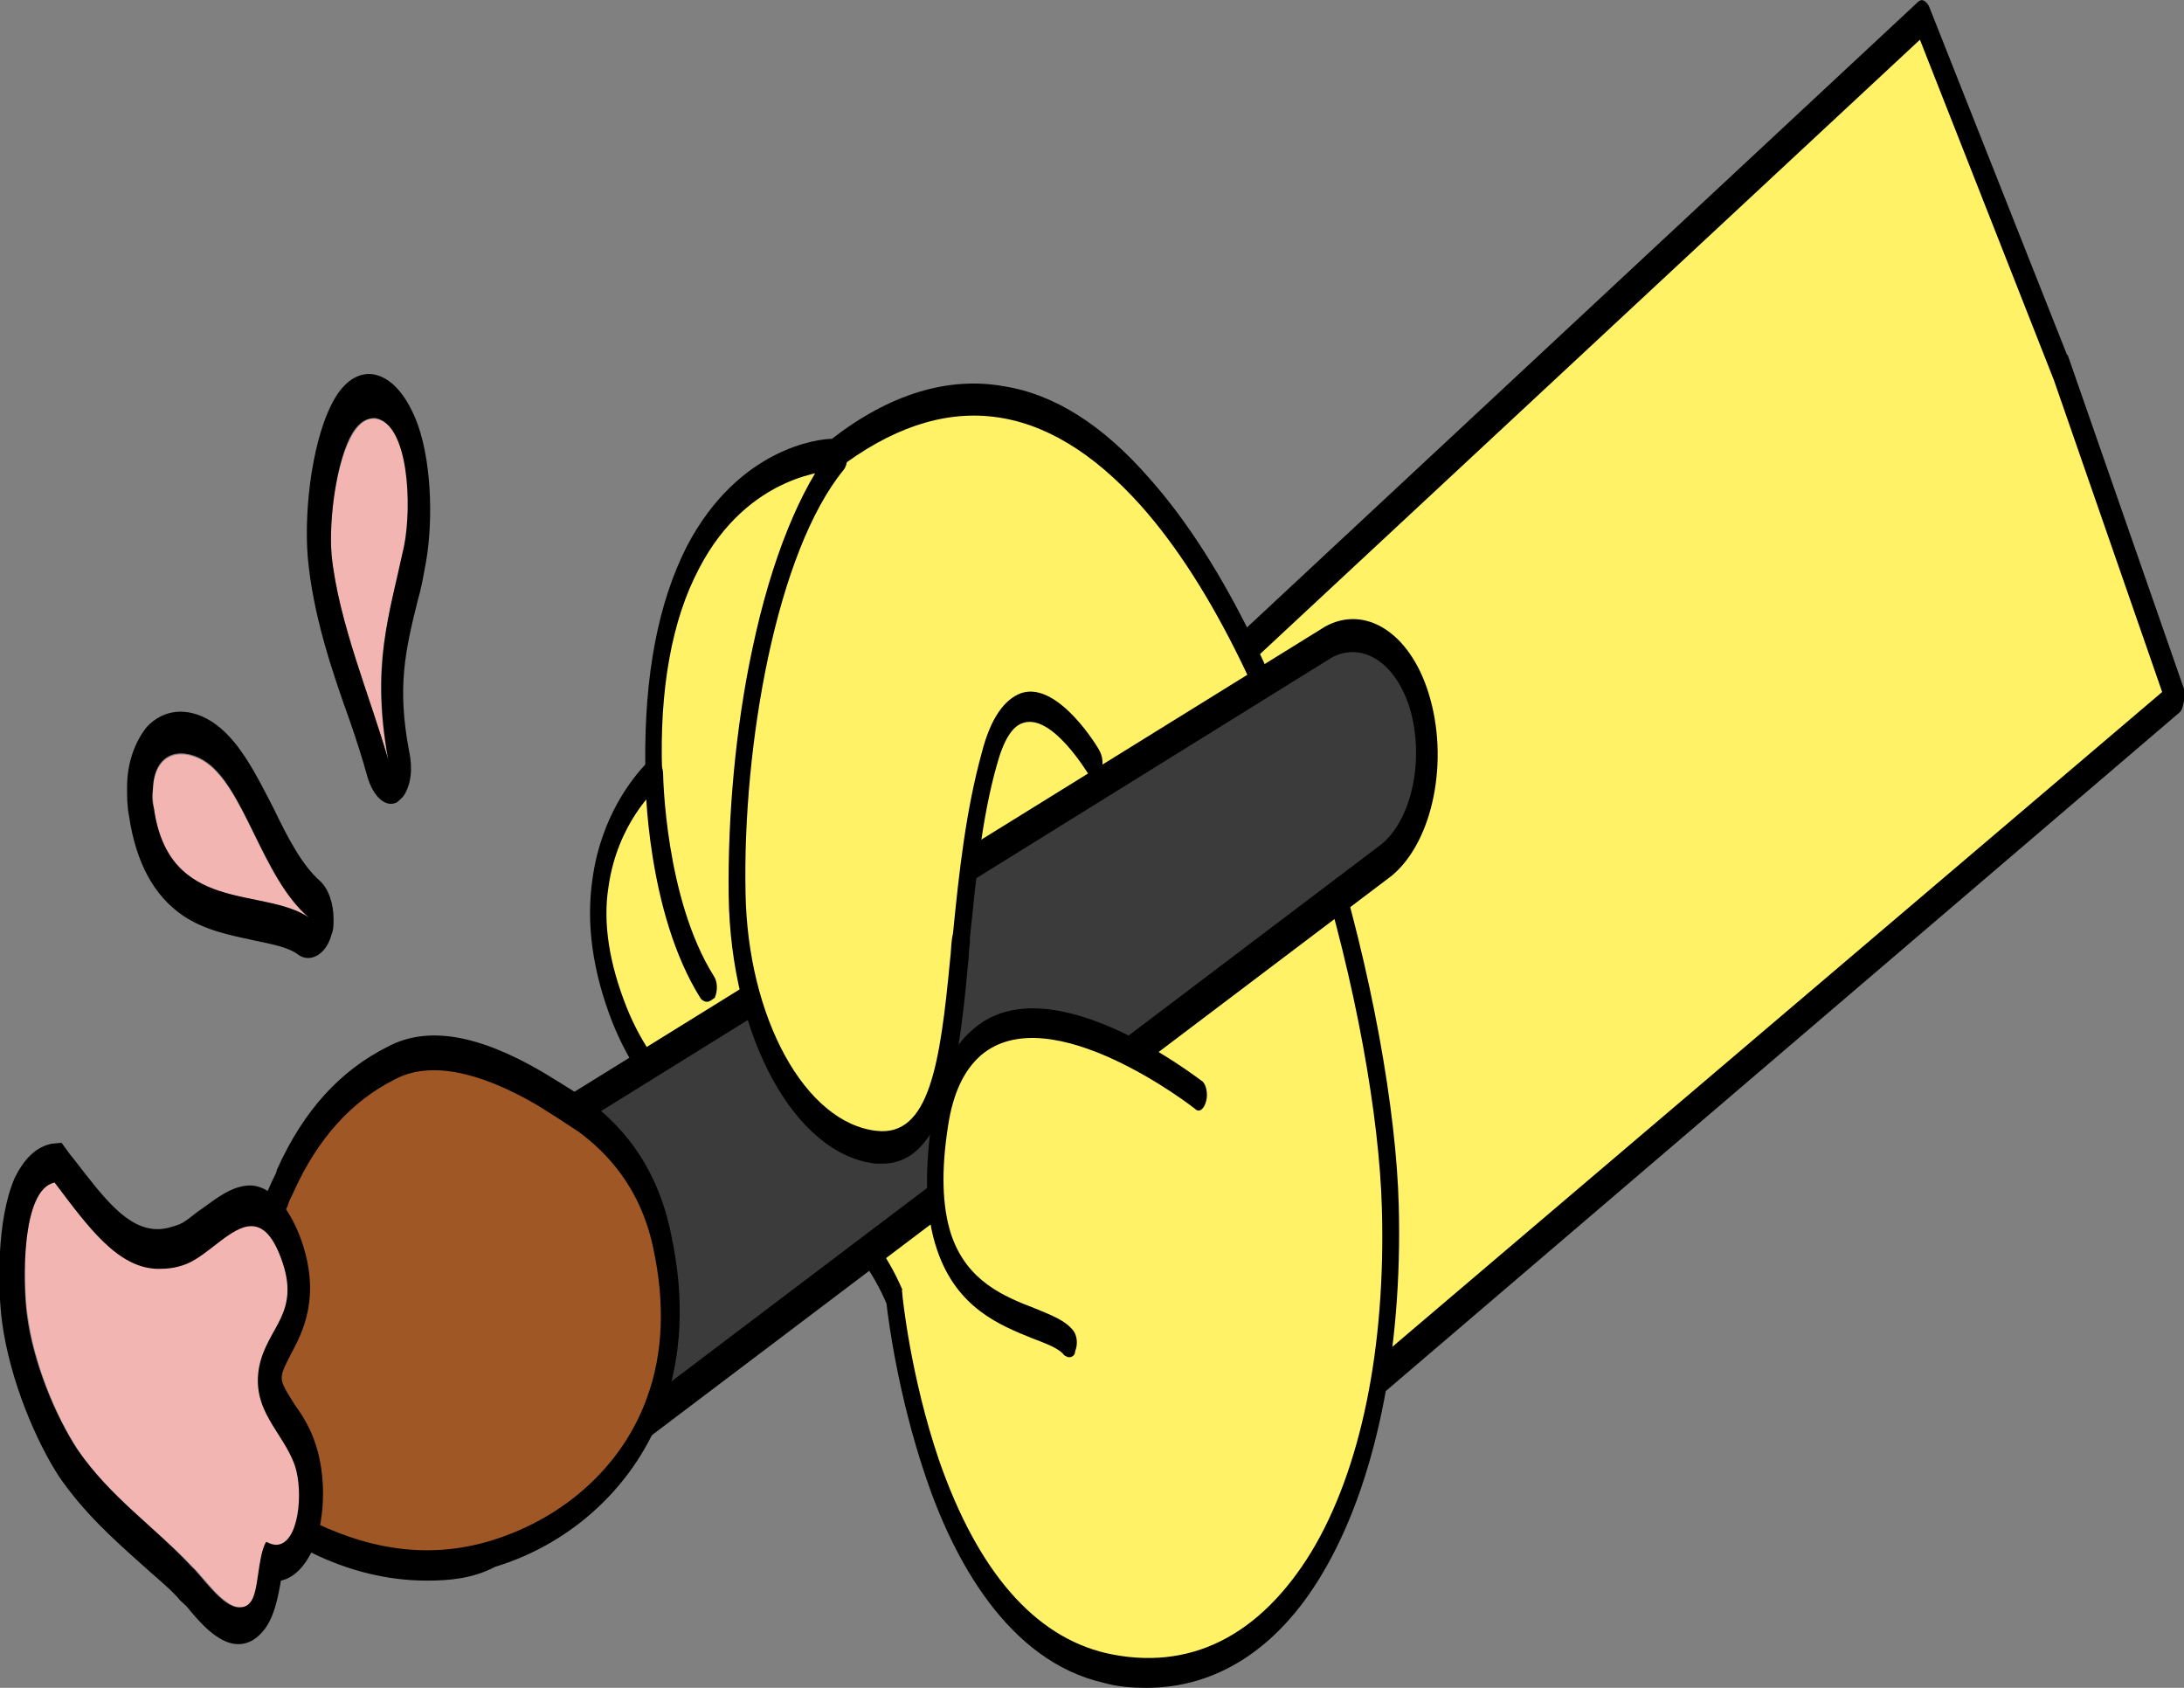<?xml version="1.0" encoding="utf-8"?>
<!-- Generator: Adobe Illustrator 26.5.0, SVG Export Plug-In . SVG Version: 6.00 Build 0)  -->
<svg version="1.1" id="레이어_1" xmlns="http://www.w3.org/2000/svg" xmlns:xlink="http://www.w3.org/1999/xlink" x="0px"
	 y="0px" viewBox="0 0 220 170" style="enable-background:new 0 0 220 170;" xml:space="preserve">
<rect x="0" y="0" width="220" height="170" fill="#808080" stroke="none"/>
<g>
	<polygon style="fill:#FFF266;" points="219.1,70.3 131.6,144.8 120.1,70.3 193.6,1.7 207.5,37 	"/>
	<path d="M131.6,146.7c-0.1,0-0.2,0-0.4-0.1c-0.2-0.3-0.4-0.5-0.4-1.1L119.2,71c-0.1-0.8,0.1-1.8,0.4-2.2l73.6-68.6
		c0.4-0.4,0.8-0.1,1.1,0.4l13.9,35.1c0,0,0,0,0.1,0.1l11.6,33.3c0.2,0.4,0.2,1,0.1,1.5c-0.1,0.5-0.2,1-0.5,1.2L132,146.6
		C131.9,146.6,131.8,146.7,131.6,146.7z M121.1,71.3l11.1,71.2l85.6-72.8l-10.9-31.4L193.4,4L121.1,71.3z"/>
</g>
<g>
	<path style="fill:#FFF266;" d="M90.1,130.7c0,0,3,33.3,21.3,37.3s29.5-17.5,28.7-46.5c-0.8-29-22.4-101.9-56.1-75.7
		c0,0-19,0.3-18.2,32.1c0,0-9.8,8.3-3.5,24.2C68.7,118.1,84,116.1,90.1,130.7z"/>
	<path d="M115.5,170c-1.4,0-2.9-0.1-4.3-0.5c-9.7-2.2-15.2-12.5-18-20.9c-2.7-8-3.7-15.5-3.9-17.3c-2.8-6.6-7.6-9.6-12.8-12.7
		c-5.6-3.5-11.4-7.1-14.8-15.6c-2-5.1-2.7-10-2-14.6c0.9-6.3,4.1-10.1,5.3-11.4c-0.1-9,1.3-16.3,4.2-22c5.2-9.9,13.3-10.8,14.6-10.8
		c5.8-4.5,11.7-6.3,17.3-5.3c5.1,0.8,10,3.9,14.7,9.3c15.4,17.3,24.6,54.2,25.1,73.2c0.4,14.9-2.4,28.2-7.7,37.1
		C128.7,166.1,122.5,170,115.5,170z M90.9,130.4c0,0.1,0.8,8.2,3.7,16.7c3.9,11.2,9.6,17.7,16.8,19.4c8.4,1.9,15.5-1.7,20.7-10.2
		c5-8.3,7.5-20.6,7.1-34.6c-0.5-18.3-9.4-54.1-24.3-70.8c-9.6-10.7-19.8-11.9-30.6-3.6c-0.1,0.1-0.2,0.1-0.3,0.1
		c-0.1,0-8.6,0.2-13.6,9.9c-2.7,5.1-4,12.1-3.7,20.6c0,0.6-0.2,1.2-0.5,1.5c-0.1,0-4,3.5-4.9,9.9c-0.6,3.7,0.1,7.8,1.8,12.1
		c3.1,7.8,8.6,11.1,14,14.5c5.2,3.2,10.6,6.6,13.8,14C90.8,129.9,90.9,130.1,90.9,130.4L90.9,130.4z"/>
</g>
<g>
	<g>
		<path style="fill:#3B3B3B;" d="M53.2,114.7l80.7-50c3.5-1.9,7.5,0.5,9.1,6l0,0c1.9,5.8,0.4,13.1-3.3,16.1L61,146.1L53.2,114.7z"/>
		<path d="M61,147.9c-0.2,0-0.2,0-0.4-0.1c-0.3-0.1-0.5-0.5-0.6-0.9l-7.8-31.6c-0.1-0.4-0.1-0.9,0-1.3s0.3-0.8,0.6-0.9l80.7-50l0,0
			c4-2.2,8.5,0.6,10.4,6.7c2.1,6.7,0.5,14.9-3.7,18.4l0,0l-78.7,59.5C61.3,147.8,61.2,147.9,61,147.9z M54.6,115.6l7,28.1L139.2,85
			c3.1-2.6,4.3-8.7,2.8-13.7c-1.4-4.5-4.7-6.7-7.8-5.1L54.6,115.6z"/>
	</g>
	<g>
		<path style="fill:#9E5725;" d="M54.3,109.7c1.6,0.9,3,1.8,4.3,2.7c2.8,1.9,6.6,5.8,8.1,12.6c4,18.7-7.4,28.5-16.9,31.5
			c-6.2,1.9-12.3,1-18.4-1.7c-6-2.9-11.8-4.1-17.1-9.9c-3.1-3.2-7.8-8.9-6.5-15.9c2.7,2.7,6.5,5.2,9.9,4.5c5.1-0.9,8.2-8.7,11-14.7
			c2.7-5.8,6.4-9.6,10.7-11.9C43.8,104.8,49.5,106.8,54.3,109.7z"/>
		<path d="M43,159.2c-3.8,0-7.8-0.9-11.8-2.9c-1.4-0.6-2.8-1.2-4.1-1.8c-4.7-1.9-9.1-3.8-13.3-8.3c-2.3-2.5-8.5-9.1-6.9-17.8
			c0.1-0.5,0.3-0.9,0.6-1c0.3-0.1,0.6-0.1,0.9,0.1c3.3,3.2,6.7,4.8,9.3,4.3c4.3-0.8,7.1-7,9.6-12.6c0.2-0.5,0.5-0.9,0.6-1.4
			c2.7-6,6.4-10,11.2-12.4c4-2.1,9.1-1.2,15.6,2.6l0,0c1.3,0.8,2.8,1.7,4.3,2.7c3.1,2.2,7.1,6.2,8.6,13.6c1.4,6.5,1.1,12.4-0.8,17.6
			c-2.7,7.5-9,13.5-16.9,15.9C47.6,159,45.3,159.2,43,159.2z M8.6,131.6c0.1,4.8,3.3,8.9,6.3,12.1c4,4.3,8.2,6,12.7,7.9
			c1.3,0.5,2.8,1.2,4.2,1.8c6.3,3,12.2,3.5,17.9,1.7c7.3-2.3,13.1-7.6,15.5-14.4c1.6-4.4,1.8-9.5,0.6-15c-1.3-6.2-4.8-9.7-7.5-11.7
			c-1.5-1-2.9-1.9-4.2-2.7l0,0c-6-3.5-10.9-4.4-14.3-2.6c-4.4,2.2-7.8,6-10.2,11.3c-0.2,0.5-0.5,0.9-0.6,1.4
			c-2.6,5.7-5.9,12.8-11,13.9C14.3,135.7,10.8,133.5,8.6,131.6z"/>
	</g>
	<path style="fill:#F2B5B1;" d="M5.5,119.1c4.1,5.4,7.6,10.4,13.3,8c3.3-1.3,7-7.4,9.6-0.5c2.1,5.6-1.4,6.9-2.2,11
		c-0.8,4.4,2.4,6.5,3.6,9.9c1.1,3.1,0.2,9.5-2.9,7.8c-0.9,1.6-0.7,5.1-1.6,6.1c-1.9,1.9-4.5-2.3-5.9-3.6c-3.7-3.9-8.2-6.9-11.5-11.7
		c-2.3-3.5-4.5-8.9-5.1-13.6C2.3,129.3,2.1,119.8,5.5,119.1z"/>
	<path d="M5.5,119.1c3.4,4.5,6.4,8.7,10.5,8.7c0.9,0,1.8-0.1,2.8-0.5c2.2-0.9,4.5-3.8,6.5-3.8c1.1,0,2.1,0.8,3,3.2
		c2.1,5.6-1.4,6.9-2.2,11c-0.8,4.4,2.4,6.5,3.6,9.9c0.9,2.7,0.4,8-1.9,8c-0.3,0-0.6-0.1-1-0.3c-0.9,1.6-0.7,5.1-1.6,6.1
		c-0.3,0.4-0.7,0.5-1.1,0.5c-1.7,0-3.7-3.1-4.8-4.1c-3.7-4-8.2-7-11.5-11.8c-2.3-3.5-4.5-8.9-5.1-13.6
		C2.3,129.3,2.1,119.8,5.5,119.1 M6.2,115.1l-1,0.1c-1.5,0.3-2.7,1.4-3.7,3.4c-1.9,4.3-1.7,11.4-1.3,14.5c0.8,6,3.5,12.2,5.8,15.7
		c2.5,3.6,5.4,6.2,8.2,8.7c1.3,1.2,2.6,2.2,3.7,3.4c0.2,0.3,0.5,0.5,0.9,0.9c1.3,1.6,3.2,3.8,5.2,3.8c0.9,0,1.7-0.4,2.4-1.2
		c1.2-1.3,1.6-3.5,1.9-5.2c1.4-0.3,2.6-1.6,3.4-3.6c1.1-3,1.1-7.1,0.1-10.1c-0.5-1.6-1.3-2.9-2.1-4c-1.2-1.9-1.4-2.3-1.3-3
		c0.1-0.6,0.5-1.3,0.9-2.1c1.1-2.1,3.2-5.8,0.9-11.9c-1.6-4.1-3.7-5.1-5-5.1c-1.8,0-3.4,1.3-4.8,2.3c-0.9,0.6-1.6,1.3-2.3,1.6
		c-0.8,0.3-1.5,0.5-2.2,0.5c-3.1,0-5.4-3.1-8.5-7.1L7,116.2L6.2,115.1L6.2,115.1z"/>
</g>
<g>
	<path style="fill:#FFF266;" d="M120.8,110.3c0,0-22.8-18.1-26.1,2.7s10.2,18.8,13,22.2"/>
	<path d="M107.7,136.7c-0.2,0-0.3-0.1-0.5-0.2c-0.5-0.7-1.9-1.2-3.2-1.7c-3.2-1.3-7.6-3-9.6-8.9c-1.2-3.5-1.3-7.9-0.5-13.3
		c0.6-4.2,2-7.2,4.2-9c7.7-6.6,22.4,4.9,23,5.3c0.4,0.3,0.6,1.3,0.4,2c-0.2,0.8-0.7,1.2-1.1,0.8c-0.1-0.1-14.6-11.4-21.6-5.4
		c-1.7,1.5-2.8,3.8-3.3,7.1c-0.7,4.5-0.6,8.1,0.3,10.9c1.6,4.8,5.4,6.3,8.5,7.5c1.7,0.7,3,1.2,3.8,2.2c0.4,0.5,0.5,1.4,0.2,2.1
		C108.3,136.5,108,136.7,107.7,136.7z"/>
</g>
<g>
	<path style="fill:#FFF266;" d="M110.3,77.1c0,0-7.3-12.4-10.5-0.3c-1.6,5.7-2.2,12.1-2.9,18.3c-1,9.3-1.6,21.3-8.6,20.6
		c-7.5-0.8-13.8-11.8-14-25.5c-0.2-14.9,3-35.1,10.3-43.9"/>
	<path d="M88.9,117.2c-0.2,0-0.4,0-0.7,0c-8.1-0.9-14.6-12.7-14.8-27c-0.1-8,0.7-17,2.4-24.9c1.9-9,4.8-16.1,8.2-20.4
		c0.4-0.5,0.9-0.3,1.2,0.3c0.2,0.7,0.2,1.6-0.2,2.1c-6.8,8.3-10.2,27.8-9.9,42.6c0.2,12.6,6,23.2,13.2,24c5.3,0.6,6.4-6.7,7.4-17.2
		c0.1-0.7,0.1-1.5,0.2-2.2L96,94c0.6-6.1,1.3-12.4,2.9-18.2c0.9-3.5,2.3-5.4,4-6c3.7-1.2,7.8,5.6,7.9,5.9c0.3,0.6,0.4,1.5,0,2.2
		c-0.3,0.6-0.9,0.7-1.2,0c-0.1-0.1-3.6-6-6.5-5.1c-1.1,0.3-2,1.7-2.7,4.3c-1.5,5.3-2.1,11.5-2.7,17.4L97.7,95
		c-0.1,0.7-0.1,1.4-0.2,2.2C96.7,105.9,95.5,117.2,88.9,117.2z"/>
</g>
<path d="M71.2,100.9c-0.2,0-0.4-0.1-0.6-0.3C65.1,91.9,65,78.6,65,78c0-0.8,0.4-1.5,0.9-1.5l0,0c0.5,0,0.9,0.7,0.9,1.5l0,0
	c0,0.1,0.2,12.5,5.1,20.3c0.4,0.6,0.4,1.5,0.1,2.2C71.7,100.7,71.5,100.9,71.2,100.9z"/>
<g>
	<path style="fill:#F2B5B1;" d="M39.1,76.5c-1.8-6.3-5-13.8-5.7-20.6c-0.4-4.9,1.2-14.3,4.5-13.7c3.4,0.6,3.7,8.9,2.9,12.9
		C39.2,62.1,37.3,66.9,39.1,76.5z"/>
	<path d="M35.5,43.6c0.7-1.1,1.4-1.5,2.3-1.5c3.4,0.6,3.7,8.9,2.9,12.9c-1.5,7-3.3,11.9-1.6,21.5c-1.8-6.3-5-13.8-5.7-20.6
		C33.1,52.3,33.9,46.3,35.5,43.6 M33.8,40L33.8,40c-2.3,3.8-3.2,11.2-2.8,16.1c0.5,5.7,2.4,11.4,4.2,16.4c0.7,2,1.3,3.9,1.8,5.7
		c0.6,2.1,1.9,3.2,3,2.6c0.2-0.2,0.5-0.4,0.7-0.7c0.7-1.1,0.9-2.7,0.5-4.5c-1.2-6.4-0.4-10,0.9-15.2c0.3-1,0.5-2.1,0.7-3.2
		c0.8-3.9,0.8-10.1-0.7-14.4c-1.1-3-2.7-4.8-4.5-5.1C36.3,37.5,34.9,38.2,33.8,40L33.8,40z"/>
</g>
<g>
	<path style="fill:#F2B5B1;" d="M31.1,92.4c-4.6-3.1-14.1-0.3-15.6-11c-0.7-5.2,2.2-6.3,4.9-4.8C24.6,79,26.3,88.4,31.1,92.4z"/>
	<path d="M15.4,79.5c0.1-3.7,2.7-4.3,5-3c4.2,2.4,5.9,11.8,10.7,15.9c-4.6-3.1-14.1-0.3-15.6-11C15.3,80.7,15.3,80.1,15.4,79.5
		 M12.8,79.3L12.8,79.3c0,0.9,0,1.9,0.2,2.9c0.7,4.7,2.5,8,5.4,10c2.2,1.5,4.8,2,7.1,2.5c1.9,0.4,3.6,0.7,4.6,1.5
		c1.2,0.8,2.8-0.1,3.3-2.1c0.2-0.4,0.2-1,0.2-1.5c0-1.6-0.5-3.1-1.4-3.9c-1.8-1.6-3.2-4.3-4.6-7.2c-1.8-3.5-3.6-7.2-6.4-8.9
		c-2.3-1.4-4.7-1.2-6.4,0.6C13.6,74.7,12.8,76.8,12.8,79.3L12.8,79.3z"/>
</g>
</svg>
